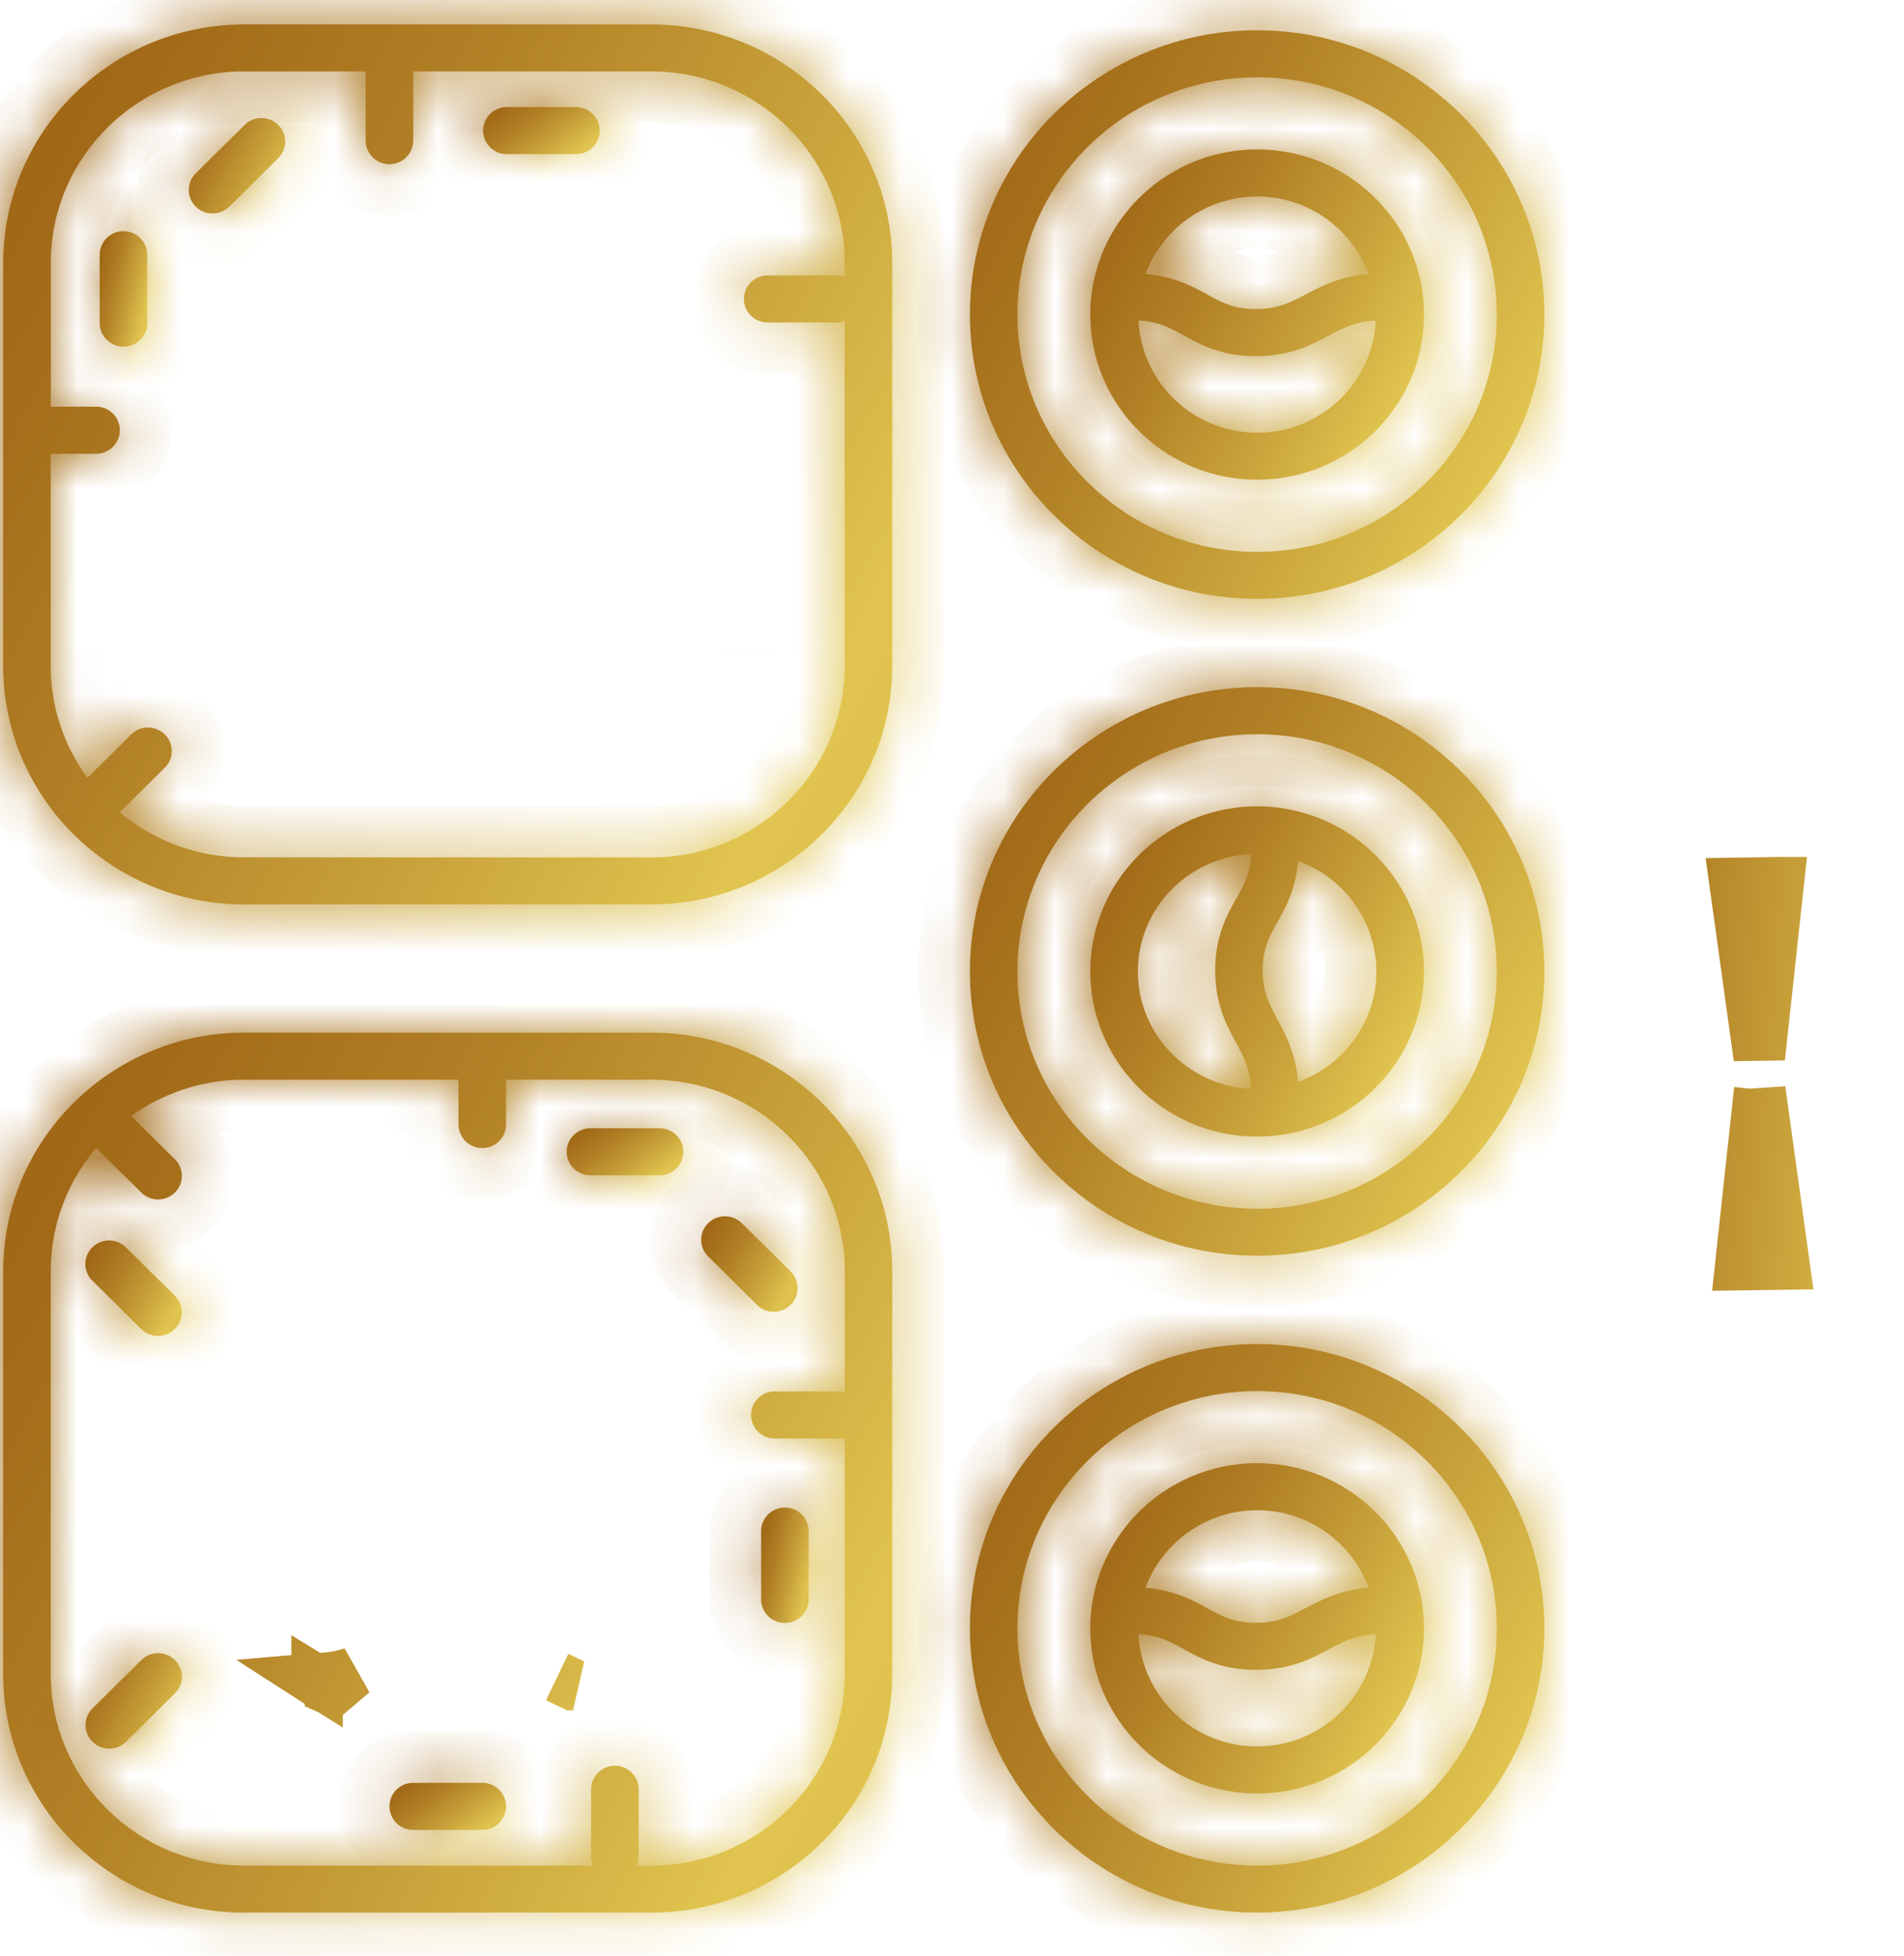 <svg width="37" height="38" fill="none" xmlns="http://www.w3.org/2000/svg"><path d="M6.422 32.827l-.26-.16a5.34 5.34 0 01-.068-.043l.046-.004a.455.455 0 00.023-.002c.275-.005.498-.05.693-.116l-.4.34-.034-.015zm-1.298 1.666h0zm6.099-1.876h.001-.001zm-.088.117l-.307-.148.308.148z" fill="url(#paint0_linear_99_239)" stroke="url(#paint1_linear_99_239)"/><mask id="a" fill="#fff"><path d="M4.744 17.573h7.913c2.582 0 4.682-2.079 4.682-4.634V5.11c0-2.556-2.1-4.635-4.682-4.635H4.744C2.163.475.062 2.555.062 5.11v7.831c0 2.555 2.1 4.633 4.682 4.633zM.986 8.817h.88a.46.46 0 00.463-.457.46.46 0 00-.462-.458h-.88V5.108c0-2.05 1.685-3.72 3.758-3.72H7.11c0 .006-.004.01-.004.016v1.328a.46.46 0 00.462.458.46.46 0 00.462-.458V1.404c0-.005-.003-.01-.003-.016h4.63c2.072 0 3.758 1.669 3.758 3.72v.274a.464.464 0 00-.154-.03h-1.344a.46.46 0 00-.461.457.46.46 0 00.461.457h1.343a.459.459 0 00.154-.03v6.704c0 2.05-1.686 3.72-3.758 3.72l-7.913-.001c-.92 0-1.762-.33-2.417-.875l.876-.867a.453.453 0 000-.646.464.464 0 00-.653 0l-.85.841a3.67 3.67 0 01-.714-2.172V8.817z"/></mask><path d="M4.744 17.573h7.913c2.582 0 4.682-2.079 4.682-4.634V5.11c0-2.556-2.1-4.635-4.682-4.635H4.744C2.163.475.062 2.555.062 5.11v7.831c0 2.555 2.1 4.633 4.682 4.633zM.986 8.817h.88a.46.46 0 00.463-.457.46.46 0 00-.462-.458h-.88V5.108c0-2.05 1.685-3.72 3.758-3.72H7.11c0 .006-.004.01-.004.016v1.328a.46.46 0 00.462.458.46.46 0 00.462-.458V1.404c0-.005-.003-.01-.003-.016h4.63c2.072 0 3.758 1.669 3.758 3.72v.274a.464.464 0 00-.154-.03h-1.344a.46.46 0 00-.461.457.46.46 0 00.461.457h1.343a.459.459 0 00.154-.03v6.704c0 2.05-1.686 3.72-3.758 3.72l-7.913-.001c-.92 0-1.762-.33-2.417-.875l.876-.867a.453.453 0 000-.646.464.464 0 00-.653 0l-.85.841a3.67 3.67 0 01-.714-2.172V8.817z" fill="url(#paint2_linear_99_239)"/><path d="M4.744 17.573v-1h-1v1h1zM12.657.474v-1 1zm-7.913 0v1-1zm0 17.1v1h1v-1h-1zM.986 8.816v-1h-1v1h1zm0-.915h-1v1h1v-1zm6.125-6.514h1v-1h-1v1zm.917 0v-1h-1v1h1zm8.388 3.994l-.332.944 1.332.468V5.382h-1zm-.154-.03v-1 1zm-1.344 0v1-1zm1.497.883h1V4.817l-1.335.476.335.942zM12.657 16.66v1-1zm-7.913-.001v-1 1zm-2.417-.875l-.703-.71-.782.773.845.705.64-.768zm.876-.867l-.704-.71.704.71zm0-.646l-.704.71.001.001.703-.711zm-.653 0l.703.71-.703-.71zm-.85.841l-.808.59.686.938.825-.817-.703-.711zM.986 12.94h-1 1zm3.758 5.633h7.913v-2H4.744v2zm7.913 0c3.124 0 5.682-2.517 5.682-5.634h-2c0 1.993-1.643 3.634-3.682 3.634v2zm5.682-5.634V5.11h-2v7.83h2zm0-7.83c0-3.118-2.558-5.635-5.682-5.635v2c2.04 0 3.682 1.641 3.682 3.634h2zM12.657-.527H4.744v2h7.913v-2zm-7.913 0C1.62-.525-.938 1.993-.938 5.11h2c0-1.993 1.643-3.634 3.682-3.634v-2zM-.938 5.11v7.831h2V5.109h-2zm0 7.831c0 3.117 2.558 5.633 5.682 5.633v-2c-2.039 0-3.682-1.64-3.682-3.633h-2zm6.682 4.633h-2 2zM.986 9.817h.88v-2h-.88v2zm.88 0A1.46 1.46 0 003.33 8.36h-2a.54.54 0 01.538-.543v2zM3.33 8.36a1.46 1.46 0 00-1.462-1.458v2a.54.54 0 01-.538-.542h2zM1.867 6.902h-.88v2h.88v-2zm.12 1V5.108h-2v2.794h2zm0-2.794c0-1.489 1.227-2.72 2.758-2.72v-2c-2.616 0-4.759 2.107-4.759 4.72h2zm2.758-2.72H7.11v-2H4.745v2zm1.366-1a.983.983 0 01.04-.281l.002-.003v.001a.638.638 0 00-.02.073 1.026 1.026 0 00-.026.226h2a.986.986 0 01-.04.282l-.002.003v-.002l.002-.003a1.12 1.12 0 00.035-.163c.005-.038.009-.082.009-.133h-2zm-.004.016v1.328h2V1.404h-2zm0 1.328A1.46 1.46 0 007.57 4.19v-2a.54.54 0 01.538.542h-2zM7.57 4.19a1.46 1.46 0 001.462-1.458h-2a.54.54 0 01.538-.542v2zm1.462-1.458V1.404h-2v1.328h2zm0-1.328a1.016 1.016 0 00-.045-.299v-.001.003a.958.958 0 01.042.281h-2a1.016 1.016 0 00.044.296l.001.003v-.001a1.028 1.028 0 01-.042-.282h2zm-1.003.984h4.63v-2h-4.63v2zm4.63 0c1.53 0 2.758 1.23 2.758 2.72h2c0-2.613-2.144-4.72-4.758-4.72v2zm2.758 2.72v.274h2v-.274h-2zm1.332-.669a1.457 1.457 0 00-.486-.088v2c-.111 0-.185-.028-.178-.025l.664-1.887zm-.487-.088h-1.343v2h1.344v-2zm-1.342 0a1.46 1.46 0 00-1.463 1.458h2a.54.54 0 01-.537.543v-2zM13.456 5.81a1.46 1.46 0 001.463 1.457v-2a.54.54 0 01.537.543h-2zm1.463 1.457h1.341v-2h-1.342v2zm1.341 0c.22 0 .395-.055.49-.089l-.67-1.884s.019-.007.049-.013a.625.625 0 01.131-.014v2zm-.845-1.03v6.704h2V6.235h-2zm0 6.704c0 1.489-1.228 2.72-2.758 2.72v2c2.615 0 4.758-2.107 4.758-4.72h-2zm-2.758 2.72l-7.913-.001v2h7.912v-2zm-7.913-.001a2.763 2.763 0 01-1.776-.643l-1.28 1.536a4.763 4.763 0 003.056 1.107v-2zm-1.713.835l.875-.866L2.5 14.207l-.875.866 1.407 1.421zm.875-.866a1.453 1.453 0 000-2.069L2.5 14.982a.547.547 0 010-.776l1.406 1.422zm0-2.068a1.464 1.464 0 00-2.06 0l1.408 1.421a.535.535 0 01-.755 0l1.407-1.42zm-2.06 0l-.85.841 1.407 1.422.85-.841-1.407-1.422zm.661.962a2.67 2.67 0 01-.521-1.582h-2a4.67 4.67 0 00.906 2.762l1.615-1.18zm-.521-1.582V8.817h-2v4.122h2z" fill="url(#paint3_linear_99_239)" mask="url(#a)"/><mask id="b" fill="#fff"><path d="M2.861 6.278V4.949a.46.46 0 00-.462-.457.46.46 0 00-.462.457v1.329a.46.46 0 00.462.457.46.46 0 00.462-.457z"/></mask><path d="M2.861 6.278V4.949a.46.46 0 00-.462-.457.46.46 0 00-.462.457v1.329a.46.46 0 00.462.457.46.46 0 00.462-.457z" fill="url(#paint4_linear_99_239)"/><path d="M3.861 6.278V4.949h-2v1.329h2zm0-1.329A1.46 1.46 0 002.4 3.492v2a.54.54 0 01-.538-.543h2zM2.4 3.492A1.46 1.46 0 00.937 4.95h2a.54.54 0 01-.538.543v-2zM.937 4.95v1.329h2v-1.33h-2zm0 1.329A1.46 1.46 0 002.4 7.735v-2a.54.54 0 01.538.543h-2zM2.4 7.735a1.46 1.46 0 001.462-1.457h-2a.54.54 0 01.538-.543v2z" fill="url(#paint5_linear_99_239)" mask="url(#b)"/><path d="M15.292 9.688v0z" fill="url(#paint6_linear_99_239)" stroke="url(#paint7_linear_99_239)"/><mask id="c" fill="#fff"><path d="M9.85 2.995h1.341a.46.46 0 00.462-.457.46.46 0 00-.462-.457H9.85a.46.46 0 00-.462.457.46.46 0 00.462.457z"/></mask><path d="M9.85 2.995h1.341a.46.46 0 00.462-.457.46.46 0 00-.462-.457H9.85a.46.46 0 00-.462.457.46.46 0 00.462.457z" fill="url(#paint8_linear_99_239)"/><path d="M9.85 3.995h1.341v-2H9.85v2zm1.341 0a1.46 1.46 0 001.462-1.457h-2a.54.54 0 01.538-.543v2zm1.462-1.457a1.46 1.46 0 00-1.462-1.457v2a.54.54 0 01-.538-.543h2zm-1.462-1.457H9.85v2h1.342v-2zm-1.342 0a1.46 1.46 0 00-1.462 1.457h2a.54.54 0 01-.538.543v-2zM8.387 2.538A1.46 1.46 0 009.85 3.995v-2a.54.54 0 01.538.543h-2z" fill="url(#paint9_linear_99_239)" mask="url(#c)"/><path d="M4.58 15.505s0 0 0 0h0z" fill="url(#paint10_linear_99_239)" stroke="url(#paint11_linear_99_239)"/><path d="M14.582 12.62v-.001h0z" fill="url(#paint12_linear_99_239)" stroke="url(#paint13_linear_99_239)"/><mask id="d" fill="#fff"><path d="M4.13 4.148a.463.463 0 00.327-.134l.95-.94a.454.454 0 000-.646.464.464 0 00-.654 0l-.949.94a.454.454 0 000 .646.46.46 0 00.326.134z"/></mask><path d="M4.13 4.148a.463.463 0 00.327-.134l.95-.94a.454.454 0 000-.646.464.464 0 00-.654 0l-.949.94a.454.454 0 000 .646.46.46 0 00.326.134z" fill="url(#paint14_linear_99_239)"/><path d="M4.457 4.014l.703.71-.703-.71zm.95-.94l.703.71-.704-.71zm0-.646l-.706.71h.001l.704-.71zm-.654 0l.704.71-.704-.71zm-.949.94L3.1 2.657v.001l.704.71zm0 .646l.706-.708-.002-.002-.704.71zm.326 1.134c.37 0 .744-.14 1.03-.423L3.754 3.303a.537.537 0 01.376-.155v2zm1.03-.423l.95-.94-1.407-1.421-.95.94 1.408 1.42zm.95-.941a1.454 1.454 0 000-2.066l-1.408 1.42a.546.546 0 010-.773L6.11 3.784zm0-2.066a1.464 1.464 0 00-2.062 0l1.41 1.42a.536.536 0 01-.757 0l1.41-1.42zm-2.06 0l-.95.939 1.408 1.421.949-.94-1.407-1.42zm-.95.94a1.454 1.454 0 000 2.066l1.408-1.42a.546.546 0 010 .773L3.1 2.658zm-.002 2.064a1.46 1.46 0 001.032.426v-2a.54.54 0 01.38.158L3.098 4.722zm1.032.426v-2 2z" fill="url(#paint15_linear_99_239)" mask="url(#d)"/><path d="M12.683 14.626h0s0 0 0 0zm.95.875h0z" fill="url(#paint16_linear_99_239)" stroke="url(#paint17_linear_99_239)"/><path d="M13.158 4.128s0 0 0 0h0z" fill="url(#paint18_linear_99_239)" stroke="url(#paint19_linear_99_239)"/><mask id="e" fill="#fff"><path d="M4.744 37.163h7.913c2.582 0 4.682-2.078 4.682-4.634V24.7c0-2.556-2.1-4.635-4.682-4.635H4.744c-2.581 0-4.682 2.08-4.682 4.634v7.831c0 2.556 2.1 4.634 4.682 4.634zM.986 24.698c0-.91.334-1.745.884-2.392l.876.866a.463.463 0 00.653 0 .453.453 0 000-.646l-.85-.84a3.76 3.76 0 012.195-.707H8.91v.87a.46.46 0 00.462.458.46.46 0 00.462-.457v-.871h2.824c2.072 0 3.758 1.668 3.758 3.72v2.34l-.016-.002-1.343-.001a.46.46 0 00-.462.457.46.46 0 00.462.458h1.342c.006 0 .01-.004.016-.004v4.583c0 2.05-1.685 3.72-3.758 3.72h-.277a.453.453 0 00.031-.154v-1.328a.46.46 0 00-.462-.458.46.46 0 00-.462.457v1.329a.47.47 0 00.031.154H4.744c-2.072 0-3.758-1.67-3.758-3.72v-7.832z"/></mask><path d="M4.744 37.163h7.913c2.582 0 4.682-2.078 4.682-4.634V24.7c0-2.556-2.1-4.635-4.682-4.635H4.744c-2.581 0-4.682 2.08-4.682 4.634v7.831c0 2.556 2.1 4.634 4.682 4.634zM.986 24.698c0-.91.334-1.745.884-2.392l.876.866a.463.463 0 00.653 0 .453.453 0 000-.646l-.85-.84a3.76 3.76 0 012.195-.707H8.91v.87a.46.46 0 00.462.458.46.46 0 00.462-.457v-.871h2.824c2.072 0 3.758 1.668 3.758 3.72v2.34l-.016-.002-1.343-.001a.46.46 0 00-.462.457.46.46 0 00.462.458h1.342c.006 0 .01-.004.016-.004v4.583c0 2.05-1.685 3.72-3.758 3.72h-.277a.453.453 0 00.031-.154v-1.328a.46.46 0 00-.462-.458.46.46 0 00-.462.457v1.329a.47.47 0 00.031.154H4.744c-2.072 0-3.758-1.67-3.758-3.72v-7.832z" fill="url(#paint20_linear_99_239)"/><path d="M.986 24.698h1-1zm.884-2.392l.704-.711-.766-.758-.7.82.762.649zm.876.866l-.704.71.704-.71zm.653 0l-.703-.71.703.71zm0-.646l-.703.71v.001l.703-.711zm-.85-.84l-.582-.814-.964.69.843.834.703-.71zm6.361-.707h1v-1h-1v1zm.924 0v-1h-1v1h1zm6.582 6.06v1h1v-1h-1zm-.016-.002v1-1zm-1.343-.001v-1 1zm1.358.911h1v-1h-1v1zM12.38 36.25l-.941-.337-.48 1.337h1.42v-1zm-.862 0v1h1.422l-.48-1.337-.942.337zm-6.774 0v-1 1zM.986 32.53h-1 1zm3.758 5.634h7.913v-2H4.744v2zm7.913 0c3.124 0 5.682-2.516 5.682-5.634h-2c0 1.993-1.643 3.634-3.682 3.634v2zm5.682-5.634V24.7h-2v7.83h2zm0-7.83c0-3.118-2.558-5.635-5.682-5.635v2c2.04 0 3.682 1.641 3.682 3.634h2zm-5.682-5.635H4.744v2h7.913v-2zm-7.913 0c-3.124 0-5.682 2.517-5.682 5.634h2c0-1.993 1.643-3.634 3.682-3.634v-2zm-5.682 5.634v7.831h2V24.7h-2zm0 7.831c0 3.118 2.558 5.634 5.682 5.634v-2c-2.039 0-3.682-1.64-3.682-3.634h-2zm2.924-7.831c0-.661.241-1.269.646-1.744l-1.523-1.296a4.68 4.68 0 00-1.123 3.04h2zm-.819-1.681l.875.866L3.45 22.46l-.875-.866-1.407 1.422zm.875.866c.286.283.661.423 1.03.423v-2c.133 0 .272.05.377.155l-1.407 1.422zm1.03.423c.37 0 .744-.14 1.03-.423L2.696 22.46a.537.537 0 01.376-.155v2zm1.03-.423a1.453 1.453 0 000-2.069l-1.406 1.423a.547.547 0 010-.776l1.406 1.422zm0-2.068l-.85-.84-1.406 1.421.85.84 1.406-1.421zm-.971.684a2.76 2.76 0 011.613-.52v-2a4.76 4.76 0 00-2.777.893L3.131 22.5zm1.613-.52H8.91v-2H4.744v2zm3.166-1v.87h2v-.87h-2zm0 .87a1.46 1.46 0 001.462 1.458v-2a.54.54 0 01.538.543h-2zm1.462 1.458a1.46 1.46 0 001.462-1.457h-2a.54.54 0 01.538-.543v2zm1.462-1.457v-.871h-2v.87h2zm-1 .129h2.824v-2H9.834v2zm2.824 0c1.53 0 2.758 1.23 2.758 2.72h2c0-2.614-2.144-4.72-4.758-4.72v2zm2.758 2.72v2.34h2V24.7h-2zm1 1.34a.979.979 0 01.281.042h.002l-.006-.001a.518.518 0 00-.073-.02 1.017 1.017 0 00-.22-.023v2a.978.978 0 01-.279-.04l-.003-.002h-.001l.004.001a.565.565 0 00.07.018.947.947 0 00.225.026v-2zm-.016-.002l-1.343-.001v2h1.342l.001-2zm-1.343-.001a1.46 1.46 0 00-1.462 1.457h2a.54.54 0 01-.538.543v-2zm-1.462 1.457a1.46 1.46 0 001.462 1.458v-2a.54.54 0 01.538.542h-2zm1.462 1.458h1.342v-2h-1.342v2zm1.342 0a1.016 1.016 0 00.295-.044.008.008 0 00.005-.002h-.002l-.003.002a.91.91 0 01-.279.04v-2a1.017 1.017 0 00-.3.045h.003l.012-.004a.98.98 0 01.27-.038v2zm-.984-1.004v4.583h2v-4.583h-2zm0 4.583c0 1.489-1.228 2.72-2.758 2.72v2c2.615 0 4.758-2.107 4.758-4.72h-2zm-2.758 2.72h-.277v2h.277v-2zm.664 1.337c.033-.092.09-.269.09-.491h-2a.639.639 0 01.028-.184l1.882.675zm.09-.491v-1.328h-2v1.328h2zm0-1.328a1.46 1.46 0 00-1.462-1.458v2a.54.54 0 01-.538-.543h2zm-1.462-1.458a1.46 1.46 0 00-1.462 1.457h2a.54.54 0 01-.538.543v-2zm-1.462 1.457v1.329h2v-1.328h-2zm0 1.329c0 .222.057.399.09.491l1.883-.675.003.012.01.035a.639.639 0 01.014.137h-2zm1.031-.846H4.744v2h6.774v-2zm-6.774 0c-1.53 0-2.758-1.231-2.758-2.72h-2c0 2.613 2.143 4.72 4.758 4.72v-2zm-2.758-2.72v-7.832h-2v7.831h2z" fill="url(#paint21_linear_99_239)" mask="url(#e)"/><mask id="f" fill="#fff"><path d="M11.474 22.837h1.343a.46.46 0 00.462-.457.46.46 0 00-.462-.457h-1.343a.46.46 0 00-.462.457.46.46 0 00.462.457z"/></mask><path d="M11.474 22.837h1.343a.46.46 0 00.462-.457.46.46 0 00-.462-.457h-1.343a.46.46 0 00-.462.457.46.46 0 00.462.457z" fill="url(#paint22_linear_99_239)"/><path d="M11.474 23.837h1.343v-2h-1.343v2zm1.343 0a1.46 1.46 0 001.462-1.457h-2a.54.54 0 01.538-.543v2zm1.462-1.457a1.46 1.46 0 00-1.462-1.457v2a.54.54 0 01-.538-.543h2zm-1.462-1.457h-1.343v2h1.343v-2zm-1.343 0a1.46 1.46 0 00-1.462 1.457h2a.54.54 0 01-.538.543v-2zm-1.462 1.457a1.46 1.46 0 001.462 1.457v-2a.54.54 0 01.538.543h-2z" fill="url(#paint23_linear_99_239)" mask="url(#f)"/><mask id="g" fill="#fff"><path d="M9.372 34.642H8.03a.46.46 0 00-.462.457.46.46 0 00.462.458h1.342a.46.46 0 00.462-.458.46.46 0 00-.462-.457z"/></mask><path d="M9.372 34.642H8.03a.46.46 0 00-.462.457.46.46 0 00.462.458h1.342a.46.46 0 00.462-.458.46.46 0 00-.462-.457z" fill="url(#paint24_linear_99_239)"/><path d="M9.834 35.1h1v-.002l-1 .001zm-.462-1.458H8.03v2h1.342v-2zm-1.342 0A1.46 1.46 0 006.568 35.1h2a.54.54 0 01-.538.543v-2zM6.568 35.1a1.46 1.46 0 001.462 1.458v-2a.54.54 0 01.538.542h-2zm1.462 1.458h1.342v-2H8.03v2zm1.342 0a1.46 1.46 0 001.462-1.458h-2a.54.54 0 01.538-.542v2zm1.462-1.459a1.46 1.46 0 00-1.462-1.456v2a.54.54 0 01-.538-.541l2-.003z" fill="url(#paint25_linear_99_239)" mask="url(#g)"/><mask id="h" fill="#fff"><path d="M15.253 31.535a.46.46 0 00.462-.457V29.75a.46.46 0 00-.462-.457.46.46 0 00-.462.457v1.328a.46.46 0 00.462.457z"/></mask><path d="M15.253 31.535a.46.46 0 00.462-.457V29.75a.46.46 0 00-.462-.457.46.46 0 00-.462.457v1.328a.46.46 0 00.462.457z" fill="url(#paint26_linear_99_239)"/><path d="M14.791 31.078h-1v.002l1-.002zm.462 1.457a1.46 1.46 0 001.462-1.457h-2a.54.54 0 01.538-.543v2zm1.462-1.457V29.75h-2v1.328h2zm0-1.328a1.46 1.46 0 00-1.462-1.457v2a.54.54 0 01-.538-.543h2zm-1.462-1.457a1.46 1.46 0 00-1.462 1.457h2a.54.54 0 01-.538.543v-2zm-1.462 1.457v1.328h2V29.75h-2zm0 1.33a1.46 1.46 0 001.462 1.455v-2a.54.54 0 01.538.542l-2 .002z" fill="url(#paint27_linear_99_239)" mask="url(#h)"/><mask id="i" fill="#fff"><path d="M2.743 25.823a.463.463 0 00.653 0 .453.453 0 000-.646l-.949-.94a.464.464 0 00-.653 0 .453.453 0 000 .647l.949.939z"/></mask><path d="M2.743 25.823a.463.463 0 00.653 0 .453.453 0 000-.646l-.949-.94a.464.464 0 00-.653 0 .453.453 0 000 .647l.949.939z" fill="url(#paint28_linear_99_239)"/><path d="M2.743 25.823l-.704.71.704-.71zm.653 0l-.703-.71.703.71zm0-.646l-.703.71v.001l.703-.711zm-.949-.94l-.703.711.703-.71zm-.653 0l.704.711-.704-.71zm0 .647l.704-.711h-.001l-.703.71zm.246 1.65c.286.283.66.423 1.03.423v-2c.133 0 .27.05.376.155L2.04 26.534zm1.03.423c.369 0 .744-.14 1.03-.423l-1.407-1.422a.537.537 0 01.377-.155v2zm1.03-.423a1.453 1.453 0 000-2.069l-1.406 1.423a.547.547 0 01-.001-.776L4.1 26.534zm0-2.068l-.95-.94-1.406 1.422.949.94L4.1 24.465zm-.95-.94a1.464 1.464 0 00-2.06.001l1.408 1.42a.536.536 0 01-.754.001l1.407-1.422zm-2.06 0a1.453 1.453 0 00.001 2.069l1.406-1.423a.547.547 0 010 .776l-1.406-1.422zm0 2.068l.95.94 1.407-1.422-.95-.94-1.406 1.422z" fill="url(#paint29_linear_99_239)" mask="url(#i)"/><mask id="j" fill="#fff"><path d="M14.71 25.354a.463.463 0 00.654 0 .453.453 0 000-.647l-.949-.94a.465.465 0 00-.653 0 .453.453 0 000 .647l.949.94z"/></mask><path d="M14.71 25.354a.463.463 0 00.654 0 .453.453 0 000-.647l-.949-.94a.465.465 0 00-.653 0 .453.453 0 000 .647l.949.94z" fill="url(#paint30_linear_99_239)"/><path d="M14.71 25.354l-.703.71.704-.71zm.654 0l-.703-.711.703.71zm0-.647l-.703.711.703-.71zm-.949-.94l-.703.712.703-.711zm-.653 0l.704.712-.704-.711zm0 .647l.704-.71-.001-.001-.703.711zm.245 1.65c.287.283.661.423 1.03.423v-2c.133 0 .272.051.377.156l-1.406 1.421zm1.03.423c.37 0 .745-.14 1.03-.423l-1.406-1.421a.537.537 0 01.377-.156v2zm1.03-.423a1.453 1.453 0 000-2.068l-1.406 1.423a.547.547 0 010-.776l1.407 1.421zm0-2.067l-.948-.94-1.407 1.422.949.939 1.407-1.421zm-.948-.94a1.464 1.464 0 00-2.06 0l1.407 1.421a.536.536 0 01-.754 0l1.407-1.42zm-2.06 0a1.453 1.453 0 000 2.069l1.406-1.423a.547.547 0 010 .776l-1.406-1.422zm0 2.068l.948.94 1.408-1.422-.95-.94-1.406 1.422z" fill="url(#paint31_linear_99_239)" mask="url(#j)"/><mask id="k" fill="#fff"><path d="M2.45 33.843l.95-.94a.453.453 0 000-.646.465.465 0 00-.654 0l-.949.94a.453.453 0 000 .646.463.463 0 00.653 0z"/></mask><path d="M2.45 33.843l.95-.94a.453.453 0 000-.646.465.465 0 00-.654 0l-.949.94a.453.453 0 000 .646.463.463 0 00.653 0z" fill="url(#paint32_linear_99_239)"/><path d="M2.45 33.843v1h.411l.293-.29-.704-.71zm.95-1.586l-.704.711.703-.71zm-.654 0l.704.711-.704-.71zm-.949 1.586l.704-.71v-.002l-.704.712zm.653 0v-1h-.41l-.293.29.703.71zm.704.71l.949-.939-1.407-1.421-.95.94 1.408 1.42zm.949-.939a1.453 1.453 0 000-2.068l-1.406 1.423a.547.547 0 01-.001-.776l1.407 1.421zm0-2.067a1.464 1.464 0 00-2.06 0l1.407 1.42a.536.536 0 01-.754.001l1.407-1.421zm-2.06 0l-.95.939 1.408 1.421.949-.939-1.407-1.421zm-.95.939a1.453 1.453 0 00.001 2.068L2.5 33.132a.547.547 0 010 .775l-1.406-1.421zm0 2.068c.287.283.662.423 1.03.423v-2c.134 0 .272.05.378.155l-1.407 1.422zm1.03.423c.37 0 .745-.14 1.03-.423l-1.406-1.422a.537.537 0 01.377-.155v2zm.327-.134v-2 2z" fill="url(#paint33_linear_99_239)" mask="url(#k)"/><path d="M14.537 33.957h0zm0 .065s0 0 0 0h0z" fill="url(#paint34_linear_99_239)" stroke="url(#paint35_linear_99_239)"/><mask id="l" fill="#fff"><path d="M24.43 11.636c3.077 0 5.581-2.478 5.581-5.524S27.507.588 24.43.588c-3.078 0-5.582 2.478-5.582 5.524s2.504 5.524 5.582 5.524zm0-10.133c2.568 0 4.657 2.068 4.657 4.61 0 2.54-2.09 4.61-4.657 4.61-2.569 0-4.658-2.069-4.658-4.61 0-2.542 2.09-4.61 4.658-4.61z"/></mask><path d="M24.43 11.636c3.077 0 5.581-2.478 5.581-5.524S27.507.588 24.43.588c-3.078 0-5.582 2.478-5.582 5.524s2.504 5.524 5.582 5.524zm0-10.133c2.568 0 4.657 2.068 4.657 4.61 0 2.54-2.09 4.61-4.657 4.61-2.569 0-4.658-2.069-4.658-4.61 0-2.542 2.09-4.61 4.658-4.61z" fill="url(#paint36_linear_99_239)"/><path d="M24.43 12.636c3.62 0 6.581-2.915 6.581-6.524h-2c0 2.484-2.046 4.524-4.581 4.524v2zm6.581-6.524c0-3.608-2.961-6.524-6.581-6.524v2c2.535 0 4.581 2.04 4.581 4.524h2zM24.43-.412c-3.62 0-6.582 2.916-6.582 6.524h2c0-2.484 2.046-4.524 4.582-4.524v-2zm-6.582 6.524c0 3.608 2.961 6.524 6.582 6.524v-2c-2.536 0-4.582-2.04-4.582-4.524h-2zm6.582-3.61c2.025 0 3.657 1.631 3.657 3.61h2c0-3.103-2.546-5.61-5.657-5.61v2zm3.657 3.61c0 1.98-1.632 3.61-3.657 3.61v2c3.11 0 5.657-2.506 5.657-5.61h-2zm-3.657 3.61c-2.026 0-3.658-1.63-3.658-3.61h-2c0 3.104 2.547 5.61 5.658 5.61v-2zm-3.658-3.61c0-1.98 1.632-3.61 3.658-3.61v-2c-3.111 0-5.658 2.507-5.658 5.61h2z" fill="url(#paint37_linear_99_239)" mask="url(#l)"/><mask id="m" fill="#fff"><path d="M24.43 9.321c1.787 0 3.241-1.439 3.241-3.208 0-1.77-1.454-3.209-3.241-3.209-1.788 0-3.242 1.44-3.242 3.209 0 1.769 1.454 3.208 3.242 3.208zm0-.914a2.305 2.305 0 01-2.307-2.18c.373.018.6.135.872.286.329.18.737.407 1.41.407.667 0 1.07-.214 1.427-.404.288-.153.525-.27.904-.288a2.305 2.305 0 01-2.306 2.18zm0-4.588c.997 0 1.841.63 2.168 1.505-.53.044-.89.22-1.203.386-.31.164-.555.295-.99.295-.432 0-.665-.128-.96-.292-.288-.159-.649-.343-1.184-.388a2.314 2.314 0 012.169-1.506z"/></mask><path d="M24.43 9.321c1.787 0 3.241-1.439 3.241-3.208 0-1.77-1.454-3.209-3.241-3.209-1.788 0-3.242 1.44-3.242 3.209 0 1.769 1.454 3.208 3.242 3.208zm0-.914a2.305 2.305 0 01-2.307-2.18c.373.018.6.135.872.286.329.18.737.407 1.41.407.667 0 1.07-.214 1.427-.404.288-.153.525-.27.904-.288a2.305 2.305 0 01-2.306 2.18zm0-4.588c.997 0 1.841.63 2.168 1.505-.53.044-.89.22-1.203.386-.31.164-.555.295-.99.295-.432 0-.665-.128-.96-.292-.288-.159-.649-.343-1.184-.388a2.314 2.314 0 012.169-1.506z" fill="url(#paint38_linear_99_239)"/><path d="M24.43 8.407h1v-1h-1v1zm-2.307-2.18l.046-.998-1.1-.05.056 1.1.998-.051zm.872.286l-.484.875h.001l.483-.875zm2.837.003l-.469-.883.469.883zm.904-.288l.999.05.056-1.1-1.101.05.046 1zm-2.306 2.18h-1v1h1v-1zm2.168-3.084l.082.997 1.317-.108-.462-1.238-.937.35zm-1.203.386l-.468-.884.468.884zm-1.95.003l.486-.874-.002-.001-.483.875zm-1.184-.388l-.937-.35-.46 1.235 1.313.111.084-.996zm2.169 4.996c2.33 0 4.241-1.877 4.241-4.208h-2c0 1.207-.997 2.208-2.241 2.208v2zm4.241-4.208c0-2.332-1.912-4.209-4.241-4.209v2c1.244 0 2.241 1.001 2.241 2.209h2zM24.43 1.904c-2.33 0-4.242 1.877-4.242 4.209h2c0-1.208.997-2.209 2.242-2.209v-2zm-4.242 4.209c0 2.33 1.912 4.208 4.242 4.208v-2c-1.245 0-2.242-1.001-2.242-2.208h-2zm4.242 1.294a1.305 1.305 0 01-1.308-1.23l-1.997.102a3.305 3.305 0 003.305 3.128v-2zm-2.353-.18a.553.553 0 01.177.032c.056.021.12.053.257.129l.969-1.75c-.304-.168-.698-.38-1.31-.409l-.093 1.998zm.435.161c.36.199.956.532 1.892.532v-2c-.217 0-.376-.036-.504-.08a2.678 2.678 0 01-.422-.203l-.966 1.751zm1.892.532c.925 0 1.511-.315 1.898-.521l-.94-1.766a2.94 2.94 0 01-.447.208c-.13.045-.29.079-.51.079v2zm1.897-.52a2.22 2.22 0 01.285-.137.637.637 0 01.197-.036l-.093-1.998c-.612.028-1.014.238-1.327.404l.938 1.766zm-.563-1.224a1.305 1.305 0 01-1.308 1.231v2a3.305 3.305 0 003.305-3.128l-1.997-.103zm-.308 2.231h-2 2zm-1-3.588c.564 0 1.045.356 1.231.855l1.874-.7A3.315 3.315 0 0024.43 2.82v2zm2.087-.491c-.737.06-1.242.314-1.59.498l.937 1.767c.276-.146.49-.245.816-.272l-.163-1.993zm-1.59.498a2.272 2.272 0 01-.306.148.62.62 0 01-.217.031v2c.698 0 1.13-.237 1.46-.412l-.937-1.767zm-.523.179a.552.552 0 01-.198-.028 1.92 1.92 0 01-.275-.138l-.97 1.749c.322.179.744.417 1.443.417v-2zm-.475-.167c-.329-.182-.838-.447-1.584-.51l-.168 1.993c.324.028.538.131.785.268l.967-1.751zm-.73.835a1.314 1.314 0 011.23-.854v-2c-1.43 0-2.639.904-3.105 2.157l1.874.697z" fill="url(#paint39_linear_99_239)" mask="url(#m)"/><mask id="n" fill="#fff"><path d="M24.43 24.4c3.077 0 5.581-2.478 5.581-5.524s-2.504-5.524-5.581-5.524c-3.078 0-5.582 2.478-5.582 5.524S21.352 24.4 24.43 24.4zm0-10.133c2.568 0 4.657 2.068 4.657 4.61 0 2.541-2.09 4.61-4.657 4.61-2.569 0-4.658-2.069-4.658-4.61 0-2.542 2.09-4.61 4.658-4.61z"/></mask><path d="M24.43 24.4c3.077 0 5.581-2.478 5.581-5.524s-2.504-5.524-5.581-5.524c-3.078 0-5.582 2.478-5.582 5.524S21.352 24.4 24.43 24.4zm0-10.133c2.568 0 4.657 2.068 4.657 4.61 0 2.541-2.09 4.61-4.657 4.61-2.569 0-4.658-2.069-4.658-4.61 0-2.542 2.09-4.61 4.658-4.61z" fill="url(#paint40_linear_99_239)"/><path d="M24.43 25.4c3.62 0 6.581-2.916 6.581-6.524h-2c0 2.484-2.046 4.524-4.581 4.524v2zm6.581-6.524c0-3.608-2.961-6.524-6.581-6.524v2c2.535 0 4.581 2.04 4.581 4.524h2zm-6.581-6.524c-3.62 0-6.582 2.916-6.582 6.524h2c0-2.484 2.046-4.524 4.582-4.524v-2zm-6.582 6.524c0 3.608 2.961 6.524 6.582 6.524v-2c-2.536 0-4.582-2.04-4.582-4.524h-2zm6.582-3.61c2.025 0 3.657 1.63 3.657 3.61h2c0-3.103-2.547-5.61-5.657-5.61v2zm3.657 3.61c0 1.98-1.632 3.61-3.657 3.61v2c3.11 0 5.657-2.506 5.657-5.61h-2zm-3.657 3.61c-2.026 0-3.658-1.63-3.658-3.61h-2c0 3.104 2.547 5.61 5.658 5.61v-2zm-3.658-3.61c0-1.979 1.632-3.61 3.658-3.61v-2c-3.111 0-5.658 2.507-5.658 5.61h2z" fill="url(#paint41_linear_99_239)" mask="url(#n)"/><mask id="o" fill="#fff"><path d="M24.43 22.084c1.787 0 3.241-1.438 3.241-3.208 0-1.769-1.454-3.208-3.241-3.208-1.788 0-3.242 1.44-3.242 3.208 0 1.77 1.454 3.208 3.242 3.208zm2.317-3.208c0 .987-.636 1.823-1.52 2.146-.045-.525-.223-.881-.39-1.19-.167-.308-.299-.55-.299-.98 0-.428.13-.658.295-.95.16-.285.347-.642.392-1.172a2.292 2.292 0 011.522 2.146zm-2.433-2.282c-.018.37-.136.593-.288.863-.183.325-.411.73-.411 1.395 0 .66.216 1.06.408 1.413.154.284.273.52.291.894-1.223-.061-2.202-1.056-2.202-2.282s.978-2.222 2.202-2.283z"/></mask><path d="M24.43 22.084c1.787 0 3.241-1.438 3.241-3.208 0-1.769-1.454-3.208-3.241-3.208-1.788 0-3.242 1.44-3.242 3.208 0 1.77 1.454 3.208 3.242 3.208zm2.317-3.208c0 .987-.636 1.823-1.52 2.146-.045-.525-.223-.881-.39-1.19-.167-.308-.299-.55-.299-.98 0-.428.13-.658.295-.95.16-.285.347-.642.392-1.172a2.292 2.292 0 011.522 2.146zm-2.433-2.282c-.018.37-.136.593-.288.863-.183.325-.411.73-.411 1.395 0 .66.216 1.06.408 1.413.154.284.273.52.291.894-1.223-.061-2.202-1.056-2.202-2.282s.978-2.222 2.202-2.283z" fill="url(#paint42_linear_99_239)"/><path d="M26.747 18.876v-1h-1v1h1zm-1.52 2.146l-.997.083.109 1.305 1.23-.449-.343-.94zm-.39-1.19l-.88.476.88-.477zm-.004-1.93l.87.491-.87-.49zm.392-1.172l.343-.94-1.227-.447-.112 1.301.996.086zm1.522 2.146v1h1v-1h-1zm-2.433-2.282l.998.047.05-1.047h-1.048v1zm-.288.863l.871.491-.87-.49zm-.003 2.808l-.88.476.88-.476zm.291.894l-.05.999 1.101.055-.052-1.101-.999.047zm-2.202-2.282h1-1zm2.202-2.283v-1h-.025l-.025.001.05 1zm.116 6.49c2.33 0 4.241-1.876 4.241-4.208h-2c0 1.207-.997 2.208-2.241 2.208v2zm4.241-4.208c0-2.331-1.912-4.208-4.241-4.208v2c1.244 0 2.241 1.001 2.241 2.208h2zm-4.241-4.208c-2.33 0-4.242 1.877-4.242 4.208h2c0-1.207.997-2.208 2.242-2.208v-2zm-4.242 4.208c0 2.332 1.912 4.208 4.242 4.208v-2c-1.245 0-2.242-1-2.242-2.208h-2zm5.56 0c0 .541-.35 1.018-.865 1.206l.686 1.88c1.254-.459 2.178-1.653 2.178-3.086h-2zm.475 2.063c-.061-.735-.32-1.239-.508-1.584l-1.758.953c.148.273.246.482.273.797l1.993-.166zm-.507-1.584a2.221 2.221 0 01-.148-.299.573.573 0 01-.03-.205h-2c0 .699.243 1.131.419 1.457l1.759-.953zm-.178-.504a.51.51 0 01.027-.187c.02-.055.05-.113.139-.27l-1.742-.983c-.18.317-.424.74-.424 1.44h2zm.166-.458c.183-.325.453-.832.518-1.577l-1.993-.172c-.027.315-.13.522-.268.767l1.743.982zm-.822-.723c.517.188.865.665.865 1.206h2c0-1.433-.923-2.627-2.179-3.085l-.686 1.879zm1.865.206v2-2zm-3.432-1.329a.51.51 0 01-.032.167c-.02.054-.051.116-.128.252l1.742.982c.17-.3.387-.694.415-1.307l-1.997-.094zm-.16.419c-.201.357-.54.95-.54 1.886h2c0-.212.035-.366.079-.49.048-.134.11-.248.203-.413l-1.742-.983zm-.54 1.886c0 .922.321 1.507.529 1.89l1.758-.954a2.87 2.87 0 01-.21-.44 1.472 1.472 0 01-.077-.496h-2zm.529 1.89c.078.143.113.214.136.278.018.05.031.103.035.186l1.998-.094c-.029-.613-.244-1.015-.411-1.324l-1.758.953zm1.22-.582c-.71-.035-1.252-.608-1.252-1.283h-2c0 1.777 1.415 3.194 3.152 3.281l.1-1.998zm-1.252-1.283c0-.676.543-1.249 1.251-1.284l-.1-1.998c-1.737.087-3.151 1.505-3.15 3.282h2zm1.202-1.283v-2 2z" fill="url(#paint43_linear_99_239)" mask="url(#o)"/><mask id="p" fill="#fff"><path d="M24.43 37.163c3.077 0 5.581-2.478 5.581-5.523 0-3.047-2.504-5.524-5.581-5.524-3.078 0-5.582 2.477-5.582 5.524 0 3.045 2.504 5.523 5.582 5.523zm0-10.133c2.568 0 4.657 2.068 4.657 4.61 0 2.541-2.09 4.61-4.657 4.61-2.569 0-4.658-2.069-4.658-4.61 0-2.542 2.09-4.61 4.658-4.61z"/></mask><path d="M24.43 37.163c3.077 0 5.581-2.478 5.581-5.523 0-3.047-2.504-5.524-5.581-5.524-3.078 0-5.582 2.477-5.582 5.524 0 3.045 2.504 5.523 5.582 5.523zm0-10.133c2.568 0 4.657 2.068 4.657 4.61 0 2.541-2.09 4.61-4.657 4.61-2.569 0-4.658-2.069-4.658-4.61 0-2.542 2.09-4.61 4.658-4.61z" fill="url(#paint44_linear_99_239)"/><path d="M24.43 38.163c3.62 0 6.581-2.916 6.581-6.523h-2c0 2.483-2.046 4.523-4.581 4.523v2zm6.581-6.523c0-3.609-2.961-6.524-6.581-6.524v2c2.535 0 4.581 2.04 4.581 4.524h2zm-6.581-6.524c-3.62 0-6.582 2.915-6.582 6.524h2c0-2.485 2.046-4.524 4.582-4.524v-2zm-6.582 6.524c0 3.607 2.961 6.523 6.582 6.523v-2c-2.536 0-4.582-2.04-4.582-4.523h-2zm6.582-3.61c2.026 0 3.657 1.63 3.657 3.61h2c0-3.105-2.547-5.61-5.657-5.61v2zm3.657 3.61c0 1.98-1.632 3.61-3.657 3.61v2c3.11 0 5.657-2.507 5.657-5.61h-2zm-3.657 3.61c-2.026 0-3.658-1.63-3.658-3.61h-2c0 3.103 2.547 5.61 5.658 5.61v-2zm-3.658-3.61c0-1.98 1.632-3.61 3.658-3.61v-2c-3.111 0-5.658 2.506-5.658 5.61h2z" fill="url(#paint45_linear_99_239)" mask="url(#p)"/><mask id="q" fill="#fff"><path d="M24.43 34.848c1.787 0 3.241-1.44 3.241-3.208 0-1.77-1.454-3.209-3.241-3.209-1.788 0-3.242 1.44-3.242 3.209 0 1.769 1.454 3.208 3.242 3.208zm0-.914a2.304 2.304 0 01-2.307-2.18c.373.018.6.134.872.285.329.181.737.407 1.41.407.667 0 1.07-.214 1.427-.403.288-.153.525-.271.904-.289a2.305 2.305 0 01-2.306 2.18zm0-4.589c.997 0 1.841.63 2.168 1.506-.53.043-.89.22-1.203.385-.31.165-.555.296-.99.296-.432 0-.665-.129-.96-.292-.288-.16-.649-.343-1.184-.389a2.315 2.315 0 012.169-1.506z"/></mask><path d="M24.43 34.848c1.787 0 3.241-1.44 3.241-3.208 0-1.77-1.454-3.209-3.241-3.209-1.788 0-3.242 1.44-3.242 3.209 0 1.769 1.454 3.208 3.242 3.208zm0-.914a2.304 2.304 0 01-2.307-2.18c.373.018.6.134.872.285.329.181.737.407 1.41.407.667 0 1.07-.214 1.427-.403.288-.153.525-.271.904-.289a2.305 2.305 0 01-2.306 2.18zm0-4.589c.997 0 1.841.63 2.168 1.506-.53.043-.89.22-1.203.385-.31.165-.555.296-.99.296-.432 0-.665-.129-.96-.292-.288-.16-.649-.343-1.184-.389a2.315 2.315 0 012.169-1.506z" fill="url(#paint46_linear_99_239)"/><path d="M24.43 33.934h1v-1h-1v1zm-2.307-2.18l.046-.998-1.1-.051.056 1.1.998-.05zm.872.285l-.484.875h.001l.483-.875zm2.837.004l-.469-.883.469.883zm.904-.289l.999.051.056-1.1-1.101.05.046 1zm-2.306 2.18h-1v1h1v-1zm2.168-3.083l.082.997 1.317-.108-.462-1.239-.937.35zm-1.203.385l-.468-.883.468.883zm-1.95.004l.486-.874-.002-.002-.483.876zm-1.184-.389l-.937-.35-.46 1.235 1.313.112.084-.997zm2.169 4.997c2.33 0 4.241-1.877 4.241-4.208h-2c0 1.207-.997 2.208-2.241 2.208v2zm4.241-4.208c0-2.331-1.911-4.209-4.241-4.209v2c1.244 0 2.241 1.001 2.241 2.209h2zm-4.241-4.21c-2.33 0-4.242 1.877-4.242 4.209h2c0-1.208.997-2.209 2.242-2.209v-2zm-4.242 4.209c0 2.331 1.912 4.208 4.242 4.208v-2c-1.245 0-2.242-1.001-2.242-2.208h-2zm4.242 1.294a1.305 1.305 0 01-1.308-1.23l-1.997.102a3.304 3.304 0 003.305 3.128v-2zm-2.353-.18a.552.552 0 01.177.032c.056.02.12.053.257.128l.969-1.75c-.304-.168-.698-.38-1.31-.408l-.093 1.998zm.435.16c.36.2.956.532 1.892.532v-2c-.217 0-.376-.035-.504-.08a2.677 2.677 0 01-.422-.202l-.966 1.75zm1.892.532c.925 0 1.511-.315 1.898-.52l-.94-1.766c-.182.097-.305.16-.447.208-.13.044-.29.078-.51.078v2zm1.897-.52a2.09 2.09 0 01.285-.136.637.637 0 01.197-.037l-.093-1.998c-.612.029-1.014.239-1.327.405l.938 1.766zm-.563-1.223a1.305 1.305 0 01-1.308 1.23v2a3.305 3.305 0 003.305-3.128l-1.997-.102zm-.308 2.23h-2 2zm-1-3.588c.563 0 1.044.356 1.231.856l1.874-.7a3.315 3.315 0 00-3.105-2.156v2zm2.087-.49c-.737.06-1.242.313-1.59.498l.937 1.767c.276-.146.49-.246.816-.272l-.163-1.994zm-1.59.498a2.272 2.272 0 01-.306.147.62.62 0 01-.217.032v2c.698 0 1.13-.238 1.46-.412l-.937-1.767zm-.523.179a.552.552 0 01-.198-.028 1.912 1.912 0 01-.275-.139l-.97 1.75c.322.178.744.417 1.443.417v-2zm-.475-.168c-.329-.181-.838-.446-1.584-.51l-.168 1.994c.324.027.538.13.785.267l.967-1.75zm-.731.837c.186-.5.668-.856 1.232-.856v-2c-1.43 0-2.639.905-3.106 2.157l1.874.699z" fill="url(#paint47_linear_99_239)" mask="url(#q)"/><path d="M34.197 21.175l.47 3.386-.838.012.368-3.398zm.36-4.023l-.369 3.399-.47-3.386.838-.013z" fill="url(#paint48_linear_99_239)" stroke="url(#paint49_linear_99_239)"/><defs><linearGradient id="paint0_linear_99_239" x1="-15.255" y1="29.162" x2="17.919" y2="46.312" gradientUnits="userSpaceOnUse"><stop stop-color="#AF7912"/><stop offset=".019" stop-color="#AD7712"/><stop offset=".183" stop-color="#A26914"/><stop offset=".324" stop-color="#9E6414"/><stop offset=".389" stop-color="#A36C19"/><stop offset=".489" stop-color="#B28126"/><stop offset=".609" stop-color="#C9A33B"/><stop offset=".707" stop-color="#E0C44F"/><stop offset=".8" stop-color="#DEC14D"/><stop offset=".866" stop-color="#D8B847"/><stop offset=".924" stop-color="#CEA83C"/><stop offset=".977" stop-color="#BF922D"/><stop offset="1" stop-color="#B78624"/></linearGradient><linearGradient id="paint1_linear_99_239" x1="-15.255" y1="29.162" x2="17.919" y2="46.312" gradientUnits="userSpaceOnUse"><stop stop-color="#AF7912"/><stop offset=".019" stop-color="#AD7712"/><stop offset=".183" stop-color="#A26914"/><stop offset=".324" stop-color="#9E6414"/><stop offset=".389" stop-color="#A36C19"/><stop offset=".489" stop-color="#B28126"/><stop offset=".609" stop-color="#C9A33B"/><stop offset=".707" stop-color="#E0C44F"/><stop offset=".8" stop-color="#DEC14D"/><stop offset=".866" stop-color="#D8B847"/><stop offset=".924" stop-color="#CEA83C"/><stop offset=".977" stop-color="#BF922D"/><stop offset="1" stop-color="#B78624"/></linearGradient><linearGradient id="paint2_linear_99_239" x1="-24.507" y1="9.715" x2="21.961" y2="34.862" gradientUnits="userSpaceOnUse"><stop stop-color="#AF7912"/><stop offset=".019" stop-color="#AD7712"/><stop offset=".183" stop-color="#A26914"/><stop offset=".324" stop-color="#9E6414"/><stop offset=".389" stop-color="#A36C19"/><stop offset=".489" stop-color="#B28126"/><stop offset=".609" stop-color="#C9A33B"/><stop offset=".707" stop-color="#E0C44F"/><stop offset=".8" stop-color="#DEC14D"/><stop offset=".866" stop-color="#D8B847"/><stop offset=".924" stop-color="#CEA83C"/><stop offset=".977" stop-color="#BF922D"/><stop offset="1" stop-color="#B78624"/></linearGradient><linearGradient id="paint3_linear_99_239" x1="-24.507" y1="9.715" x2="21.961" y2="34.862" gradientUnits="userSpaceOnUse"><stop stop-color="#AF7912"/><stop offset=".019" stop-color="#AD7712"/><stop offset=".183" stop-color="#A26914"/><stop offset=".324" stop-color="#9E6414"/><stop offset=".389" stop-color="#A36C19"/><stop offset=".489" stop-color="#B28126"/><stop offset=".609" stop-color="#C9A33B"/><stop offset=".707" stop-color="#E0C44F"/><stop offset=".8" stop-color="#DEC14D"/><stop offset=".866" stop-color="#D8B847"/><stop offset=".924" stop-color="#CEA83C"/><stop offset=".977" stop-color="#BF922D"/><stop offset="1" stop-color="#B78624"/></linearGradient><linearGradient id="paint4_linear_99_239" x1=".624" y1="5.704" x2="3.687" y2="6.38" gradientUnits="userSpaceOnUse"><stop stop-color="#AF7912"/><stop offset=".019" stop-color="#AD7712"/><stop offset=".183" stop-color="#A26914"/><stop offset=".324" stop-color="#9E6414"/><stop offset=".389" stop-color="#A36C19"/><stop offset=".489" stop-color="#B28126"/><stop offset=".609" stop-color="#C9A33B"/><stop offset=".707" stop-color="#E0C44F"/><stop offset=".8" stop-color="#DEC14D"/><stop offset=".866" stop-color="#D8B847"/><stop offset=".924" stop-color="#CEA83C"/><stop offset=".977" stop-color="#BF922D"/><stop offset="1" stop-color="#B78624"/></linearGradient><linearGradient id="paint5_linear_99_239" x1=".624" y1="5.704" x2="3.687" y2="6.38" gradientUnits="userSpaceOnUse"><stop stop-color="#AF7912"/><stop offset=".019" stop-color="#AD7712"/><stop offset=".183" stop-color="#A26914"/><stop offset=".324" stop-color="#9E6414"/><stop offset=".389" stop-color="#A36C19"/><stop offset=".489" stop-color="#B28126"/><stop offset=".609" stop-color="#C9A33B"/><stop offset=".707" stop-color="#E0C44F"/><stop offset=".8" stop-color="#DEC14D"/><stop offset=".866" stop-color="#D8B847"/><stop offset=".924" stop-color="#CEA83C"/><stop offset=".977" stop-color="#BF922D"/><stop offset="1" stop-color="#B78624"/></linearGradient><linearGradient id="paint6_linear_99_239" x1="13.477" y1="9.114" x2="16.541" y2="9.79" gradientUnits="userSpaceOnUse"><stop stop-color="#AF7912"/><stop offset=".019" stop-color="#AD7712"/><stop offset=".183" stop-color="#A26914"/><stop offset=".324" stop-color="#9E6414"/><stop offset=".389" stop-color="#A36C19"/><stop offset=".489" stop-color="#B28126"/><stop offset=".609" stop-color="#C9A33B"/><stop offset=".707" stop-color="#E0C44F"/><stop offset=".8" stop-color="#DEC14D"/><stop offset=".866" stop-color="#D8B847"/><stop offset=".924" stop-color="#CEA83C"/><stop offset=".977" stop-color="#BF922D"/><stop offset="1" stop-color="#B78624"/></linearGradient><linearGradient id="paint7_linear_99_239" x1="13.477" y1="9.114" x2="16.541" y2="9.79" gradientUnits="userSpaceOnUse"><stop stop-color="#AF7912"/><stop offset=".019" stop-color="#AD7712"/><stop offset=".183" stop-color="#A26914"/><stop offset=".324" stop-color="#9E6414"/><stop offset=".389" stop-color="#A36C19"/><stop offset=".489" stop-color="#B28126"/><stop offset=".609" stop-color="#C9A33B"/><stop offset=".707" stop-color="#E0C44F"/><stop offset=".8" stop-color="#DEC14D"/><stop offset=".866" stop-color="#D8B847"/><stop offset=".924" stop-color="#CEA83C"/><stop offset=".977" stop-color="#BF922D"/><stop offset="1" stop-color="#B78624"/></linearGradient><linearGradient id="paint8_linear_99_239" x1="6.165" y1="2.575" x2="9.018" y2="6.362" gradientUnits="userSpaceOnUse"><stop stop-color="#AF7912"/><stop offset=".019" stop-color="#AD7712"/><stop offset=".183" stop-color="#A26914"/><stop offset=".324" stop-color="#9E6414"/><stop offset=".389" stop-color="#A36C19"/><stop offset=".489" stop-color="#B28126"/><stop offset=".609" stop-color="#C9A33B"/><stop offset=".707" stop-color="#E0C44F"/><stop offset=".8" stop-color="#DEC14D"/><stop offset=".866" stop-color="#D8B847"/><stop offset=".924" stop-color="#CEA83C"/><stop offset=".977" stop-color="#BF922D"/><stop offset="1" stop-color="#B78624"/></linearGradient><linearGradient id="paint9_linear_99_239" x1="6.165" y1="2.575" x2="9.018" y2="6.362" gradientUnits="userSpaceOnUse"><stop stop-color="#AF7912"/><stop offset=".019" stop-color="#AD7712"/><stop offset=".183" stop-color="#A26914"/><stop offset=".324" stop-color="#9E6414"/><stop offset=".389" stop-color="#A36C19"/><stop offset=".489" stop-color="#B28126"/><stop offset=".609" stop-color="#C9A33B"/><stop offset=".707" stop-color="#E0C44F"/><stop offset=".8" stop-color="#DEC14D"/><stop offset=".866" stop-color="#D8B847"/><stop offset=".924" stop-color="#CEA83C"/><stop offset=".977" stop-color="#BF922D"/><stop offset="1" stop-color="#B78624"/></linearGradient><linearGradient id="paint10_linear_99_239" x1="1.479" y1="15.143" x2="6.517" y2="17.87" gradientUnits="userSpaceOnUse"><stop stop-color="#AF7912"/><stop offset=".019" stop-color="#AD7712"/><stop offset=".183" stop-color="#A26914"/><stop offset=".324" stop-color="#9E6414"/><stop offset=".389" stop-color="#A36C19"/><stop offset=".489" stop-color="#B28126"/><stop offset=".609" stop-color="#C9A33B"/><stop offset=".707" stop-color="#E0C44F"/><stop offset=".8" stop-color="#DEC14D"/><stop offset=".866" stop-color="#D8B847"/><stop offset=".924" stop-color="#CEA83C"/><stop offset=".977" stop-color="#BF922D"/><stop offset="1" stop-color="#B78624"/></linearGradient><linearGradient id="paint11_linear_99_239" x1="1.479" y1="15.143" x2="6.517" y2="17.87" gradientUnits="userSpaceOnUse"><stop stop-color="#AF7912"/><stop offset=".019" stop-color="#AD7712"/><stop offset=".183" stop-color="#A26914"/><stop offset=".324" stop-color="#9E6414"/><stop offset=".389" stop-color="#A36C19"/><stop offset=".489" stop-color="#B28126"/><stop offset=".609" stop-color="#C9A33B"/><stop offset=".707" stop-color="#E0C44F"/><stop offset=".8" stop-color="#DEC14D"/><stop offset=".866" stop-color="#D8B847"/><stop offset=".924" stop-color="#CEA83C"/><stop offset=".977" stop-color="#BF922D"/><stop offset="1" stop-color="#B78624"/></linearGradient><linearGradient id="paint12_linear_99_239" x1="-15.582" y1="10.166" x2="17.88" y2="28.948" gradientUnits="userSpaceOnUse"><stop stop-color="#AF7912"/><stop offset=".019" stop-color="#AD7712"/><stop offset=".183" stop-color="#A26914"/><stop offset=".324" stop-color="#9E6414"/><stop offset=".389" stop-color="#A36C19"/><stop offset=".489" stop-color="#B28126"/><stop offset=".609" stop-color="#C9A33B"/><stop offset=".707" stop-color="#E0C44F"/><stop offset=".8" stop-color="#DEC14D"/><stop offset=".866" stop-color="#D8B847"/><stop offset=".924" stop-color="#CEA83C"/><stop offset=".977" stop-color="#BF922D"/><stop offset="1" stop-color="#B78624"/></linearGradient><linearGradient id="paint13_linear_99_239" x1="-15.582" y1="10.166" x2="17.88" y2="28.948" gradientUnits="userSpaceOnUse"><stop stop-color="#AF7912"/><stop offset=".019" stop-color="#AD7712"/><stop offset=".183" stop-color="#A26914"/><stop offset=".324" stop-color="#9E6414"/><stop offset=".389" stop-color="#A36C19"/><stop offset=".489" stop-color="#B28126"/><stop offset=".609" stop-color="#C9A33B"/><stop offset=".707" stop-color="#E0C44F"/><stop offset=".8" stop-color="#DEC14D"/><stop offset=".866" stop-color="#D8B847"/><stop offset=".924" stop-color="#CEA83C"/><stop offset=".977" stop-color="#BF922D"/><stop offset="1" stop-color="#B78624"/></linearGradient><linearGradient id="paint14_linear_99_239" x1="1.006" y1="3.296" x2="6.043" y2="6.02" gradientUnits="userSpaceOnUse"><stop stop-color="#AF7912"/><stop offset=".019" stop-color="#AD7712"/><stop offset=".183" stop-color="#A26914"/><stop offset=".324" stop-color="#9E6414"/><stop offset=".389" stop-color="#A36C19"/><stop offset=".489" stop-color="#B28126"/><stop offset=".609" stop-color="#C9A33B"/><stop offset=".707" stop-color="#E0C44F"/><stop offset=".8" stop-color="#DEC14D"/><stop offset=".866" stop-color="#D8B847"/><stop offset=".924" stop-color="#CEA83C"/><stop offset=".977" stop-color="#BF922D"/><stop offset="1" stop-color="#B78624"/></linearGradient><linearGradient id="paint15_linear_99_239" x1="1.006" y1="3.296" x2="6.043" y2="6.02" gradientUnits="userSpaceOnUse"><stop stop-color="#AF7912"/><stop offset=".019" stop-color="#AD7712"/><stop offset=".183" stop-color="#A26914"/><stop offset=".324" stop-color="#9E6414"/><stop offset=".389" stop-color="#A36C19"/><stop offset=".489" stop-color="#B28126"/><stop offset=".609" stop-color="#C9A33B"/><stop offset=".707" stop-color="#E0C44F"/><stop offset=".8" stop-color="#DEC14D"/><stop offset=".866" stop-color="#D8B847"/><stop offset=".924" stop-color="#CEA83C"/><stop offset=".977" stop-color="#BF922D"/><stop offset="1" stop-color="#B78624"/></linearGradient><linearGradient id="paint16_linear_99_239" x1="9.583" y1="15.139" x2="14.621" y2="17.866" gradientUnits="userSpaceOnUse"><stop stop-color="#AF7912"/><stop offset=".019" stop-color="#AD7712"/><stop offset=".183" stop-color="#A26914"/><stop offset=".324" stop-color="#9E6414"/><stop offset=".389" stop-color="#A36C19"/><stop offset=".489" stop-color="#B28126"/><stop offset=".609" stop-color="#C9A33B"/><stop offset=".707" stop-color="#E0C44F"/><stop offset=".8" stop-color="#DEC14D"/><stop offset=".866" stop-color="#D8B847"/><stop offset=".924" stop-color="#CEA83C"/><stop offset=".977" stop-color="#BF922D"/><stop offset="1" stop-color="#B78624"/></linearGradient><linearGradient id="paint17_linear_99_239" x1="9.583" y1="15.139" x2="14.621" y2="17.866" gradientUnits="userSpaceOnUse"><stop stop-color="#AF7912"/><stop offset=".019" stop-color="#AD7712"/><stop offset=".183" stop-color="#A26914"/><stop offset=".324" stop-color="#9E6414"/><stop offset=".389" stop-color="#A36C19"/><stop offset=".489" stop-color="#B28126"/><stop offset=".609" stop-color="#C9A33B"/><stop offset=".707" stop-color="#E0C44F"/><stop offset=".8" stop-color="#DEC14D"/><stop offset=".866" stop-color="#D8B847"/><stop offset=".924" stop-color="#CEA83C"/><stop offset=".977" stop-color="#BF922D"/><stop offset="1" stop-color="#B78624"/></linearGradient><linearGradient id="paint18_linear_99_239" x1="10.058" y1="3.765" x2="15.095" y2="6.492" gradientUnits="userSpaceOnUse"><stop stop-color="#AF7912"/><stop offset=".019" stop-color="#AD7712"/><stop offset=".183" stop-color="#A26914"/><stop offset=".324" stop-color="#9E6414"/><stop offset=".389" stop-color="#A36C19"/><stop offset=".489" stop-color="#B28126"/><stop offset=".609" stop-color="#C9A33B"/><stop offset=".707" stop-color="#E0C44F"/><stop offset=".8" stop-color="#DEC14D"/><stop offset=".866" stop-color="#D8B847"/><stop offset=".924" stop-color="#CEA83C"/><stop offset=".977" stop-color="#BF922D"/><stop offset="1" stop-color="#B78624"/></linearGradient><linearGradient id="paint19_linear_99_239" x1="10.058" y1="3.765" x2="15.095" y2="6.492" gradientUnits="userSpaceOnUse"><stop stop-color="#AF7912"/><stop offset=".019" stop-color="#AD7712"/><stop offset=".183" stop-color="#A26914"/><stop offset=".324" stop-color="#9E6414"/><stop offset=".389" stop-color="#A36C19"/><stop offset=".489" stop-color="#B28126"/><stop offset=".609" stop-color="#C9A33B"/><stop offset=".707" stop-color="#E0C44F"/><stop offset=".8" stop-color="#DEC14D"/><stop offset=".866" stop-color="#D8B847"/><stop offset=".924" stop-color="#CEA83C"/><stop offset=".977" stop-color="#BF922D"/><stop offset="1" stop-color="#B78624"/></linearGradient><linearGradient id="paint20_linear_99_239" x1="-24.507" y1="29.305" x2="21.961" y2="54.452" gradientUnits="userSpaceOnUse"><stop stop-color="#AF7912"/><stop offset=".019" stop-color="#AD7712"/><stop offset=".183" stop-color="#A26914"/><stop offset=".324" stop-color="#9E6414"/><stop offset=".389" stop-color="#A36C19"/><stop offset=".489" stop-color="#B28126"/><stop offset=".609" stop-color="#C9A33B"/><stop offset=".707" stop-color="#E0C44F"/><stop offset=".8" stop-color="#DEC14D"/><stop offset=".866" stop-color="#D8B847"/><stop offset=".924" stop-color="#CEA83C"/><stop offset=".977" stop-color="#BF922D"/><stop offset="1" stop-color="#B78624"/></linearGradient><linearGradient id="paint21_linear_99_239" x1="-24.507" y1="29.305" x2="21.961" y2="54.452" gradientUnits="userSpaceOnUse"><stop stop-color="#AF7912"/><stop offset=".019" stop-color="#AD7712"/><stop offset=".183" stop-color="#A26914"/><stop offset=".324" stop-color="#9E6414"/><stop offset=".389" stop-color="#A36C19"/><stop offset=".489" stop-color="#B28126"/><stop offset=".609" stop-color="#C9A33B"/><stop offset=".707" stop-color="#E0C44F"/><stop offset=".8" stop-color="#DEC14D"/><stop offset=".866" stop-color="#D8B847"/><stop offset=".924" stop-color="#CEA83C"/><stop offset=".977" stop-color="#BF922D"/><stop offset="1" stop-color="#B78624"/></linearGradient><linearGradient id="paint22_linear_99_239" x1="7.789" y1="22.417" x2="10.643" y2="26.204" gradientUnits="userSpaceOnUse"><stop stop-color="#AF7912"/><stop offset=".019" stop-color="#AD7712"/><stop offset=".183" stop-color="#A26914"/><stop offset=".324" stop-color="#9E6414"/><stop offset=".389" stop-color="#A36C19"/><stop offset=".489" stop-color="#B28126"/><stop offset=".609" stop-color="#C9A33B"/><stop offset=".707" stop-color="#E0C44F"/><stop offset=".8" stop-color="#DEC14D"/><stop offset=".866" stop-color="#D8B847"/><stop offset=".924" stop-color="#CEA83C"/><stop offset=".977" stop-color="#BF922D"/><stop offset="1" stop-color="#B78624"/></linearGradient><linearGradient id="paint23_linear_99_239" x1="7.789" y1="22.417" x2="10.643" y2="26.204" gradientUnits="userSpaceOnUse"><stop stop-color="#AF7912"/><stop offset=".019" stop-color="#AD7712"/><stop offset=".183" stop-color="#A26914"/><stop offset=".324" stop-color="#9E6414"/><stop offset=".389" stop-color="#A36C19"/><stop offset=".489" stop-color="#B28126"/><stop offset=".609" stop-color="#C9A33B"/><stop offset=".707" stop-color="#E0C44F"/><stop offset=".8" stop-color="#DEC14D"/><stop offset=".866" stop-color="#D8B847"/><stop offset=".924" stop-color="#CEA83C"/><stop offset=".977" stop-color="#BF922D"/><stop offset="1" stop-color="#B78624"/></linearGradient><linearGradient id="paint24_linear_99_239" x1="4.345" y1="35.136" x2="7.199" y2="38.923" gradientUnits="userSpaceOnUse"><stop stop-color="#AF7912"/><stop offset=".019" stop-color="#AD7712"/><stop offset=".183" stop-color="#A26914"/><stop offset=".324" stop-color="#9E6414"/><stop offset=".389" stop-color="#A36C19"/><stop offset=".489" stop-color="#B28126"/><stop offset=".609" stop-color="#C9A33B"/><stop offset=".707" stop-color="#E0C44F"/><stop offset=".8" stop-color="#DEC14D"/><stop offset=".866" stop-color="#D8B847"/><stop offset=".924" stop-color="#CEA83C"/><stop offset=".977" stop-color="#BF922D"/><stop offset="1" stop-color="#B78624"/></linearGradient><linearGradient id="paint25_linear_99_239" x1="4.345" y1="35.136" x2="7.199" y2="38.923" gradientUnits="userSpaceOnUse"><stop stop-color="#AF7912"/><stop offset=".019" stop-color="#AD7712"/><stop offset=".183" stop-color="#A26914"/><stop offset=".324" stop-color="#9E6414"/><stop offset=".389" stop-color="#A36C19"/><stop offset=".489" stop-color="#B28126"/><stop offset=".609" stop-color="#C9A33B"/><stop offset=".707" stop-color="#E0C44F"/><stop offset=".8" stop-color="#DEC14D"/><stop offset=".866" stop-color="#D8B847"/><stop offset=".924" stop-color="#CEA83C"/><stop offset=".977" stop-color="#BF922D"/><stop offset="1" stop-color="#B78624"/></linearGradient><linearGradient id="paint26_linear_99_239" x1="13.477" y1="30.505" x2="16.541" y2="31.181" gradientUnits="userSpaceOnUse"><stop stop-color="#AF7912"/><stop offset=".019" stop-color="#AD7712"/><stop offset=".183" stop-color="#A26914"/><stop offset=".324" stop-color="#9E6414"/><stop offset=".389" stop-color="#A36C19"/><stop offset=".489" stop-color="#B28126"/><stop offset=".609" stop-color="#C9A33B"/><stop offset=".707" stop-color="#E0C44F"/><stop offset=".8" stop-color="#DEC14D"/><stop offset=".866" stop-color="#D8B847"/><stop offset=".924" stop-color="#CEA83C"/><stop offset=".977" stop-color="#BF922D"/><stop offset="1" stop-color="#B78624"/></linearGradient><linearGradient id="paint27_linear_99_239" x1="13.477" y1="30.505" x2="16.541" y2="31.181" gradientUnits="userSpaceOnUse"><stop stop-color="#AF7912"/><stop offset=".019" stop-color="#AD7712"/><stop offset=".183" stop-color="#A26914"/><stop offset=".324" stop-color="#9E6414"/><stop offset=".389" stop-color="#A36C19"/><stop offset=".489" stop-color="#B28126"/><stop offset=".609" stop-color="#C9A33B"/><stop offset=".707" stop-color="#E0C44F"/><stop offset=".8" stop-color="#DEC14D"/><stop offset=".866" stop-color="#D8B847"/><stop offset=".924" stop-color="#CEA83C"/><stop offset=".977" stop-color="#BF922D"/><stop offset="1" stop-color="#B78624"/></linearGradient><linearGradient id="paint28_linear_99_239" x1="-1.005" y1="25.105" x2="4.033" y2="27.832" gradientUnits="userSpaceOnUse"><stop stop-color="#AF7912"/><stop offset=".019" stop-color="#AD7712"/><stop offset=".183" stop-color="#A26914"/><stop offset=".324" stop-color="#9E6414"/><stop offset=".389" stop-color="#A36C19"/><stop offset=".489" stop-color="#B28126"/><stop offset=".609" stop-color="#C9A33B"/><stop offset=".707" stop-color="#E0C44F"/><stop offset=".8" stop-color="#DEC14D"/><stop offset=".866" stop-color="#D8B847"/><stop offset=".924" stop-color="#CEA83C"/><stop offset=".977" stop-color="#BF922D"/><stop offset="1" stop-color="#B78624"/></linearGradient><linearGradient id="paint29_linear_99_239" x1="-1.005" y1="25.105" x2="4.033" y2="27.832" gradientUnits="userSpaceOnUse"><stop stop-color="#AF7912"/><stop offset=".019" stop-color="#AD7712"/><stop offset=".183" stop-color="#A26914"/><stop offset=".324" stop-color="#9E6414"/><stop offset=".389" stop-color="#A36C19"/><stop offset=".489" stop-color="#B28126"/><stop offset=".609" stop-color="#C9A33B"/><stop offset=".707" stop-color="#E0C44F"/><stop offset=".8" stop-color="#DEC14D"/><stop offset=".866" stop-color="#D8B847"/><stop offset=".924" stop-color="#CEA83C"/><stop offset=".977" stop-color="#BF922D"/><stop offset="1" stop-color="#B78624"/></linearGradient><linearGradient id="paint30_linear_99_239" x1="10.963" y1="24.636" x2="16.001" y2="27.362" gradientUnits="userSpaceOnUse"><stop stop-color="#AF7912"/><stop offset=".019" stop-color="#AD7712"/><stop offset=".183" stop-color="#A26914"/><stop offset=".324" stop-color="#9E6414"/><stop offset=".389" stop-color="#A36C19"/><stop offset=".489" stop-color="#B28126"/><stop offset=".609" stop-color="#C9A33B"/><stop offset=".707" stop-color="#E0C44F"/><stop offset=".8" stop-color="#DEC14D"/><stop offset=".866" stop-color="#D8B847"/><stop offset=".924" stop-color="#CEA83C"/><stop offset=".977" stop-color="#BF922D"/><stop offset="1" stop-color="#B78624"/></linearGradient><linearGradient id="paint31_linear_99_239" x1="10.963" y1="24.636" x2="16.001" y2="27.362" gradientUnits="userSpaceOnUse"><stop stop-color="#AF7912"/><stop offset=".019" stop-color="#AD7712"/><stop offset=".183" stop-color="#A26914"/><stop offset=".324" stop-color="#9E6414"/><stop offset=".389" stop-color="#A36C19"/><stop offset=".489" stop-color="#B28126"/><stop offset=".609" stop-color="#C9A33B"/><stop offset=".707" stop-color="#E0C44F"/><stop offset=".8" stop-color="#DEC14D"/><stop offset=".866" stop-color="#D8B847"/><stop offset=".924" stop-color="#CEA83C"/><stop offset=".977" stop-color="#BF922D"/><stop offset="1" stop-color="#B78624"/></linearGradient><linearGradient id="paint32_linear_99_239" x1="-1.002" y1="33.125" x2="4.036" y2="35.852" gradientUnits="userSpaceOnUse"><stop stop-color="#AF7912"/><stop offset=".019" stop-color="#AD7712"/><stop offset=".183" stop-color="#A26914"/><stop offset=".324" stop-color="#9E6414"/><stop offset=".389" stop-color="#A36C19"/><stop offset=".489" stop-color="#B28126"/><stop offset=".609" stop-color="#C9A33B"/><stop offset=".707" stop-color="#E0C44F"/><stop offset=".8" stop-color="#DEC14D"/><stop offset=".866" stop-color="#D8B847"/><stop offset=".924" stop-color="#CEA83C"/><stop offset=".977" stop-color="#BF922D"/><stop offset="1" stop-color="#B78624"/></linearGradient><linearGradient id="paint33_linear_99_239" x1="-1.002" y1="33.125" x2="4.036" y2="35.852" gradientUnits="userSpaceOnUse"><stop stop-color="#AF7912"/><stop offset=".019" stop-color="#AD7712"/><stop offset=".183" stop-color="#A26914"/><stop offset=".324" stop-color="#9E6414"/><stop offset=".389" stop-color="#A36C19"/><stop offset=".489" stop-color="#B28126"/><stop offset=".609" stop-color="#C9A33B"/><stop offset=".707" stop-color="#E0C44F"/><stop offset=".8" stop-color="#DEC14D"/><stop offset=".866" stop-color="#D8B847"/><stop offset=".924" stop-color="#CEA83C"/><stop offset=".977" stop-color="#BF922D"/><stop offset="1" stop-color="#B78624"/></linearGradient><linearGradient id="paint34_linear_99_239" x1="10.487" y1="33.595" x2="15.525" y2="36.322" gradientUnits="userSpaceOnUse"><stop stop-color="#AF7912"/><stop offset=".019" stop-color="#AD7712"/><stop offset=".183" stop-color="#A26914"/><stop offset=".324" stop-color="#9E6414"/><stop offset=".389" stop-color="#A36C19"/><stop offset=".489" stop-color="#B28126"/><stop offset=".609" stop-color="#C9A33B"/><stop offset=".707" stop-color="#E0C44F"/><stop offset=".8" stop-color="#DEC14D"/><stop offset=".866" stop-color="#D8B847"/><stop offset=".924" stop-color="#CEA83C"/><stop offset=".977" stop-color="#BF922D"/><stop offset="1" stop-color="#B78624"/></linearGradient><linearGradient id="paint35_linear_99_239" x1="10.487" y1="33.595" x2="15.525" y2="36.322" gradientUnits="userSpaceOnUse"><stop stop-color="#AF7912"/><stop offset=".019" stop-color="#AD7712"/><stop offset=".183" stop-color="#A26914"/><stop offset=".324" stop-color="#9E6414"/><stop offset=".389" stop-color="#A36C19"/><stop offset=".489" stop-color="#B28126"/><stop offset=".609" stop-color="#C9A33B"/><stop offset=".707" stop-color="#E0C44F"/><stop offset=".8" stop-color="#DEC14D"/><stop offset=".866" stop-color="#D8B847"/><stop offset=".924" stop-color="#CEA83C"/><stop offset=".977" stop-color="#BF922D"/><stop offset="1" stop-color="#B78624"/></linearGradient><linearGradient id="paint36_linear_99_239" x1="2.974" y1="6.559" x2="32.997" y2="22.806" gradientUnits="userSpaceOnUse"><stop stop-color="#AF7912"/><stop offset=".019" stop-color="#AD7712"/><stop offset=".183" stop-color="#A26914"/><stop offset=".324" stop-color="#9E6414"/><stop offset=".389" stop-color="#A36C19"/><stop offset=".489" stop-color="#B28126"/><stop offset=".609" stop-color="#C9A33B"/><stop offset=".707" stop-color="#E0C44F"/><stop offset=".8" stop-color="#DEC14D"/><stop offset=".866" stop-color="#D8B847"/><stop offset=".924" stop-color="#CEA83C"/><stop offset=".977" stop-color="#BF922D"/><stop offset="1" stop-color="#B78624"/></linearGradient><linearGradient id="paint37_linear_99_239" x1="2.974" y1="6.559" x2="32.997" y2="22.806" gradientUnits="userSpaceOnUse"><stop stop-color="#AF7912"/><stop offset=".019" stop-color="#AD7712"/><stop offset=".183" stop-color="#A26914"/><stop offset=".324" stop-color="#9E6414"/><stop offset=".389" stop-color="#A36C19"/><stop offset=".489" stop-color="#B28126"/><stop offset=".609" stop-color="#C9A33B"/><stop offset=".707" stop-color="#E0C44F"/><stop offset=".8" stop-color="#DEC14D"/><stop offset=".866" stop-color="#D8B847"/><stop offset=".924" stop-color="#CEA83C"/><stop offset=".977" stop-color="#BF922D"/><stop offset="1" stop-color="#B78624"/></linearGradient><linearGradient id="paint38_linear_99_239" x1="11.969" y1="6.372" x2="29.406" y2="15.808" gradientUnits="userSpaceOnUse"><stop stop-color="#AF7912"/><stop offset=".019" stop-color="#AD7712"/><stop offset=".183" stop-color="#A26914"/><stop offset=".324" stop-color="#9E6414"/><stop offset=".389" stop-color="#A36C19"/><stop offset=".489" stop-color="#B28126"/><stop offset=".609" stop-color="#C9A33B"/><stop offset=".707" stop-color="#E0C44F"/><stop offset=".8" stop-color="#DEC14D"/><stop offset=".866" stop-color="#D8B847"/><stop offset=".924" stop-color="#CEA83C"/><stop offset=".977" stop-color="#BF922D"/><stop offset="1" stop-color="#B78624"/></linearGradient><linearGradient id="paint39_linear_99_239" x1="11.969" y1="6.372" x2="29.406" y2="15.808" gradientUnits="userSpaceOnUse"><stop stop-color="#AF7912"/><stop offset=".019" stop-color="#AD7712"/><stop offset=".183" stop-color="#A26914"/><stop offset=".324" stop-color="#9E6414"/><stop offset=".389" stop-color="#A36C19"/><stop offset=".489" stop-color="#B28126"/><stop offset=".609" stop-color="#C9A33B"/><stop offset=".707" stop-color="#E0C44F"/><stop offset=".8" stop-color="#DEC14D"/><stop offset=".866" stop-color="#D8B847"/><stop offset=".924" stop-color="#CEA83C"/><stop offset=".977" stop-color="#BF922D"/><stop offset="1" stop-color="#B78624"/></linearGradient><linearGradient id="paint40_linear_99_239" x1="2.974" y1="19.323" x2="32.997" y2="35.571" gradientUnits="userSpaceOnUse"><stop stop-color="#AF7912"/><stop offset=".019" stop-color="#AD7712"/><stop offset=".183" stop-color="#A26914"/><stop offset=".324" stop-color="#9E6414"/><stop offset=".389" stop-color="#A36C19"/><stop offset=".489" stop-color="#B28126"/><stop offset=".609" stop-color="#C9A33B"/><stop offset=".707" stop-color="#E0C44F"/><stop offset=".8" stop-color="#DEC14D"/><stop offset=".866" stop-color="#D8B847"/><stop offset=".924" stop-color="#CEA83C"/><stop offset=".977" stop-color="#BF922D"/><stop offset="1" stop-color="#B78624"/></linearGradient><linearGradient id="paint41_linear_99_239" x1="2.974" y1="19.323" x2="32.997" y2="35.571" gradientUnits="userSpaceOnUse"><stop stop-color="#AF7912"/><stop offset=".019" stop-color="#AD7712"/><stop offset=".183" stop-color="#A26914"/><stop offset=".324" stop-color="#9E6414"/><stop offset=".389" stop-color="#A36C19"/><stop offset=".489" stop-color="#B28126"/><stop offset=".609" stop-color="#C9A33B"/><stop offset=".707" stop-color="#E0C44F"/><stop offset=".8" stop-color="#DEC14D"/><stop offset=".866" stop-color="#D8B847"/><stop offset=".924" stop-color="#CEA83C"/><stop offset=".977" stop-color="#BF922D"/><stop offset="1" stop-color="#B78624"/></linearGradient><linearGradient id="paint42_linear_99_239" x1="11.969" y1="19.136" x2="29.405" y2="28.572" gradientUnits="userSpaceOnUse"><stop stop-color="#AF7912"/><stop offset=".019" stop-color="#AD7712"/><stop offset=".183" stop-color="#A26914"/><stop offset=".324" stop-color="#9E6414"/><stop offset=".389" stop-color="#A36C19"/><stop offset=".489" stop-color="#B28126"/><stop offset=".609" stop-color="#C9A33B"/><stop offset=".707" stop-color="#E0C44F"/><stop offset=".8" stop-color="#DEC14D"/><stop offset=".866" stop-color="#D8B847"/><stop offset=".924" stop-color="#CEA83C"/><stop offset=".977" stop-color="#BF922D"/><stop offset="1" stop-color="#B78624"/></linearGradient><linearGradient id="paint43_linear_99_239" x1="11.969" y1="19.136" x2="29.405" y2="28.572" gradientUnits="userSpaceOnUse"><stop stop-color="#AF7912"/><stop offset=".019" stop-color="#AD7712"/><stop offset=".183" stop-color="#A26914"/><stop offset=".324" stop-color="#9E6414"/><stop offset=".389" stop-color="#A36C19"/><stop offset=".489" stop-color="#B28126"/><stop offset=".609" stop-color="#C9A33B"/><stop offset=".707" stop-color="#E0C44F"/><stop offset=".8" stop-color="#DEC14D"/><stop offset=".866" stop-color="#D8B847"/><stop offset=".924" stop-color="#CEA83C"/><stop offset=".977" stop-color="#BF922D"/><stop offset="1" stop-color="#B78624"/></linearGradient><linearGradient id="paint44_linear_99_239" x1="2.974" y1="32.086" x2="32.997" y2="48.334" gradientUnits="userSpaceOnUse"><stop stop-color="#AF7912"/><stop offset=".019" stop-color="#AD7712"/><stop offset=".183" stop-color="#A26914"/><stop offset=".324" stop-color="#9E6414"/><stop offset=".389" stop-color="#A36C19"/><stop offset=".489" stop-color="#B28126"/><stop offset=".609" stop-color="#C9A33B"/><stop offset=".707" stop-color="#E0C44F"/><stop offset=".8" stop-color="#DEC14D"/><stop offset=".866" stop-color="#D8B847"/><stop offset=".924" stop-color="#CEA83C"/><stop offset=".977" stop-color="#BF922D"/><stop offset="1" stop-color="#B78624"/></linearGradient><linearGradient id="paint45_linear_99_239" x1="2.974" y1="32.086" x2="32.997" y2="48.334" gradientUnits="userSpaceOnUse"><stop stop-color="#AF7912"/><stop offset=".019" stop-color="#AD7712"/><stop offset=".183" stop-color="#A26914"/><stop offset=".324" stop-color="#9E6414"/><stop offset=".389" stop-color="#A36C19"/><stop offset=".489" stop-color="#B28126"/><stop offset=".609" stop-color="#C9A33B"/><stop offset=".707" stop-color="#E0C44F"/><stop offset=".8" stop-color="#DEC14D"/><stop offset=".866" stop-color="#D8B847"/><stop offset=".924" stop-color="#CEA83C"/><stop offset=".977" stop-color="#BF922D"/><stop offset="1" stop-color="#B78624"/></linearGradient><linearGradient id="paint46_linear_99_239" x1="11.969" y1="31.899" x2="29.406" y2="41.335" gradientUnits="userSpaceOnUse"><stop stop-color="#AF7912"/><stop offset=".019" stop-color="#AD7712"/><stop offset=".183" stop-color="#A26914"/><stop offset=".324" stop-color="#9E6414"/><stop offset=".389" stop-color="#A36C19"/><stop offset=".489" stop-color="#B28126"/><stop offset=".609" stop-color="#C9A33B"/><stop offset=".707" stop-color="#E0C44F"/><stop offset=".8" stop-color="#DEC14D"/><stop offset=".866" stop-color="#D8B847"/><stop offset=".924" stop-color="#CEA83C"/><stop offset=".977" stop-color="#BF922D"/><stop offset="1" stop-color="#B78624"/></linearGradient><linearGradient id="paint47_linear_99_239" x1="11.969" y1="31.899" x2="29.406" y2="41.335" gradientUnits="userSpaceOnUse"><stop stop-color="#AF7912"/><stop offset=".019" stop-color="#AD7712"/><stop offset=".183" stop-color="#A26914"/><stop offset=".324" stop-color="#9E6414"/><stop offset=".389" stop-color="#A36C19"/><stop offset=".489" stop-color="#B28126"/><stop offset=".609" stop-color="#C9A33B"/><stop offset=".707" stop-color="#E0C44F"/><stop offset=".8" stop-color="#DEC14D"/><stop offset=".866" stop-color="#D8B847"/><stop offset=".924" stop-color="#CEA83C"/><stop offset=".977" stop-color="#BF922D"/><stop offset="1" stop-color="#B78624"/></linearGradient><linearGradient id="paint48_linear_99_239" x1="22.744" y1="20.278" x2="42.711" y2="21.967" gradientUnits="userSpaceOnUse"><stop stop-color="#AF7912"/><stop offset=".019" stop-color="#AD7712"/><stop offset=".183" stop-color="#A26914"/><stop offset=".324" stop-color="#9E6414"/><stop offset=".389" stop-color="#A36C19"/><stop offset=".489" stop-color="#B28126"/><stop offset=".609" stop-color="#C9A33B"/><stop offset=".707" stop-color="#E0C44F"/><stop offset=".8" stop-color="#DEC14D"/><stop offset=".866" stop-color="#D8B847"/><stop offset=".924" stop-color="#CEA83C"/><stop offset=".977" stop-color="#BF922D"/><stop offset="1" stop-color="#B78624"/></linearGradient><linearGradient id="paint49_linear_99_239" x1="22.744" y1="20.278" x2="42.711" y2="21.967" gradientUnits="userSpaceOnUse"><stop stop-color="#AF7912"/><stop offset=".019" stop-color="#AD7712"/><stop offset=".183" stop-color="#A26914"/><stop offset=".324" stop-color="#9E6414"/><stop offset=".389" stop-color="#A36C19"/><stop offset=".489" stop-color="#B28126"/><stop offset=".609" stop-color="#C9A33B"/><stop offset=".707" stop-color="#E0C44F"/><stop offset=".8" stop-color="#DEC14D"/><stop offset=".866" stop-color="#D8B847"/><stop offset=".924" stop-color="#CEA83C"/><stop offset=".977" stop-color="#BF922D"/><stop offset="1" stop-color="#B78624"/></linearGradient></defs></svg>